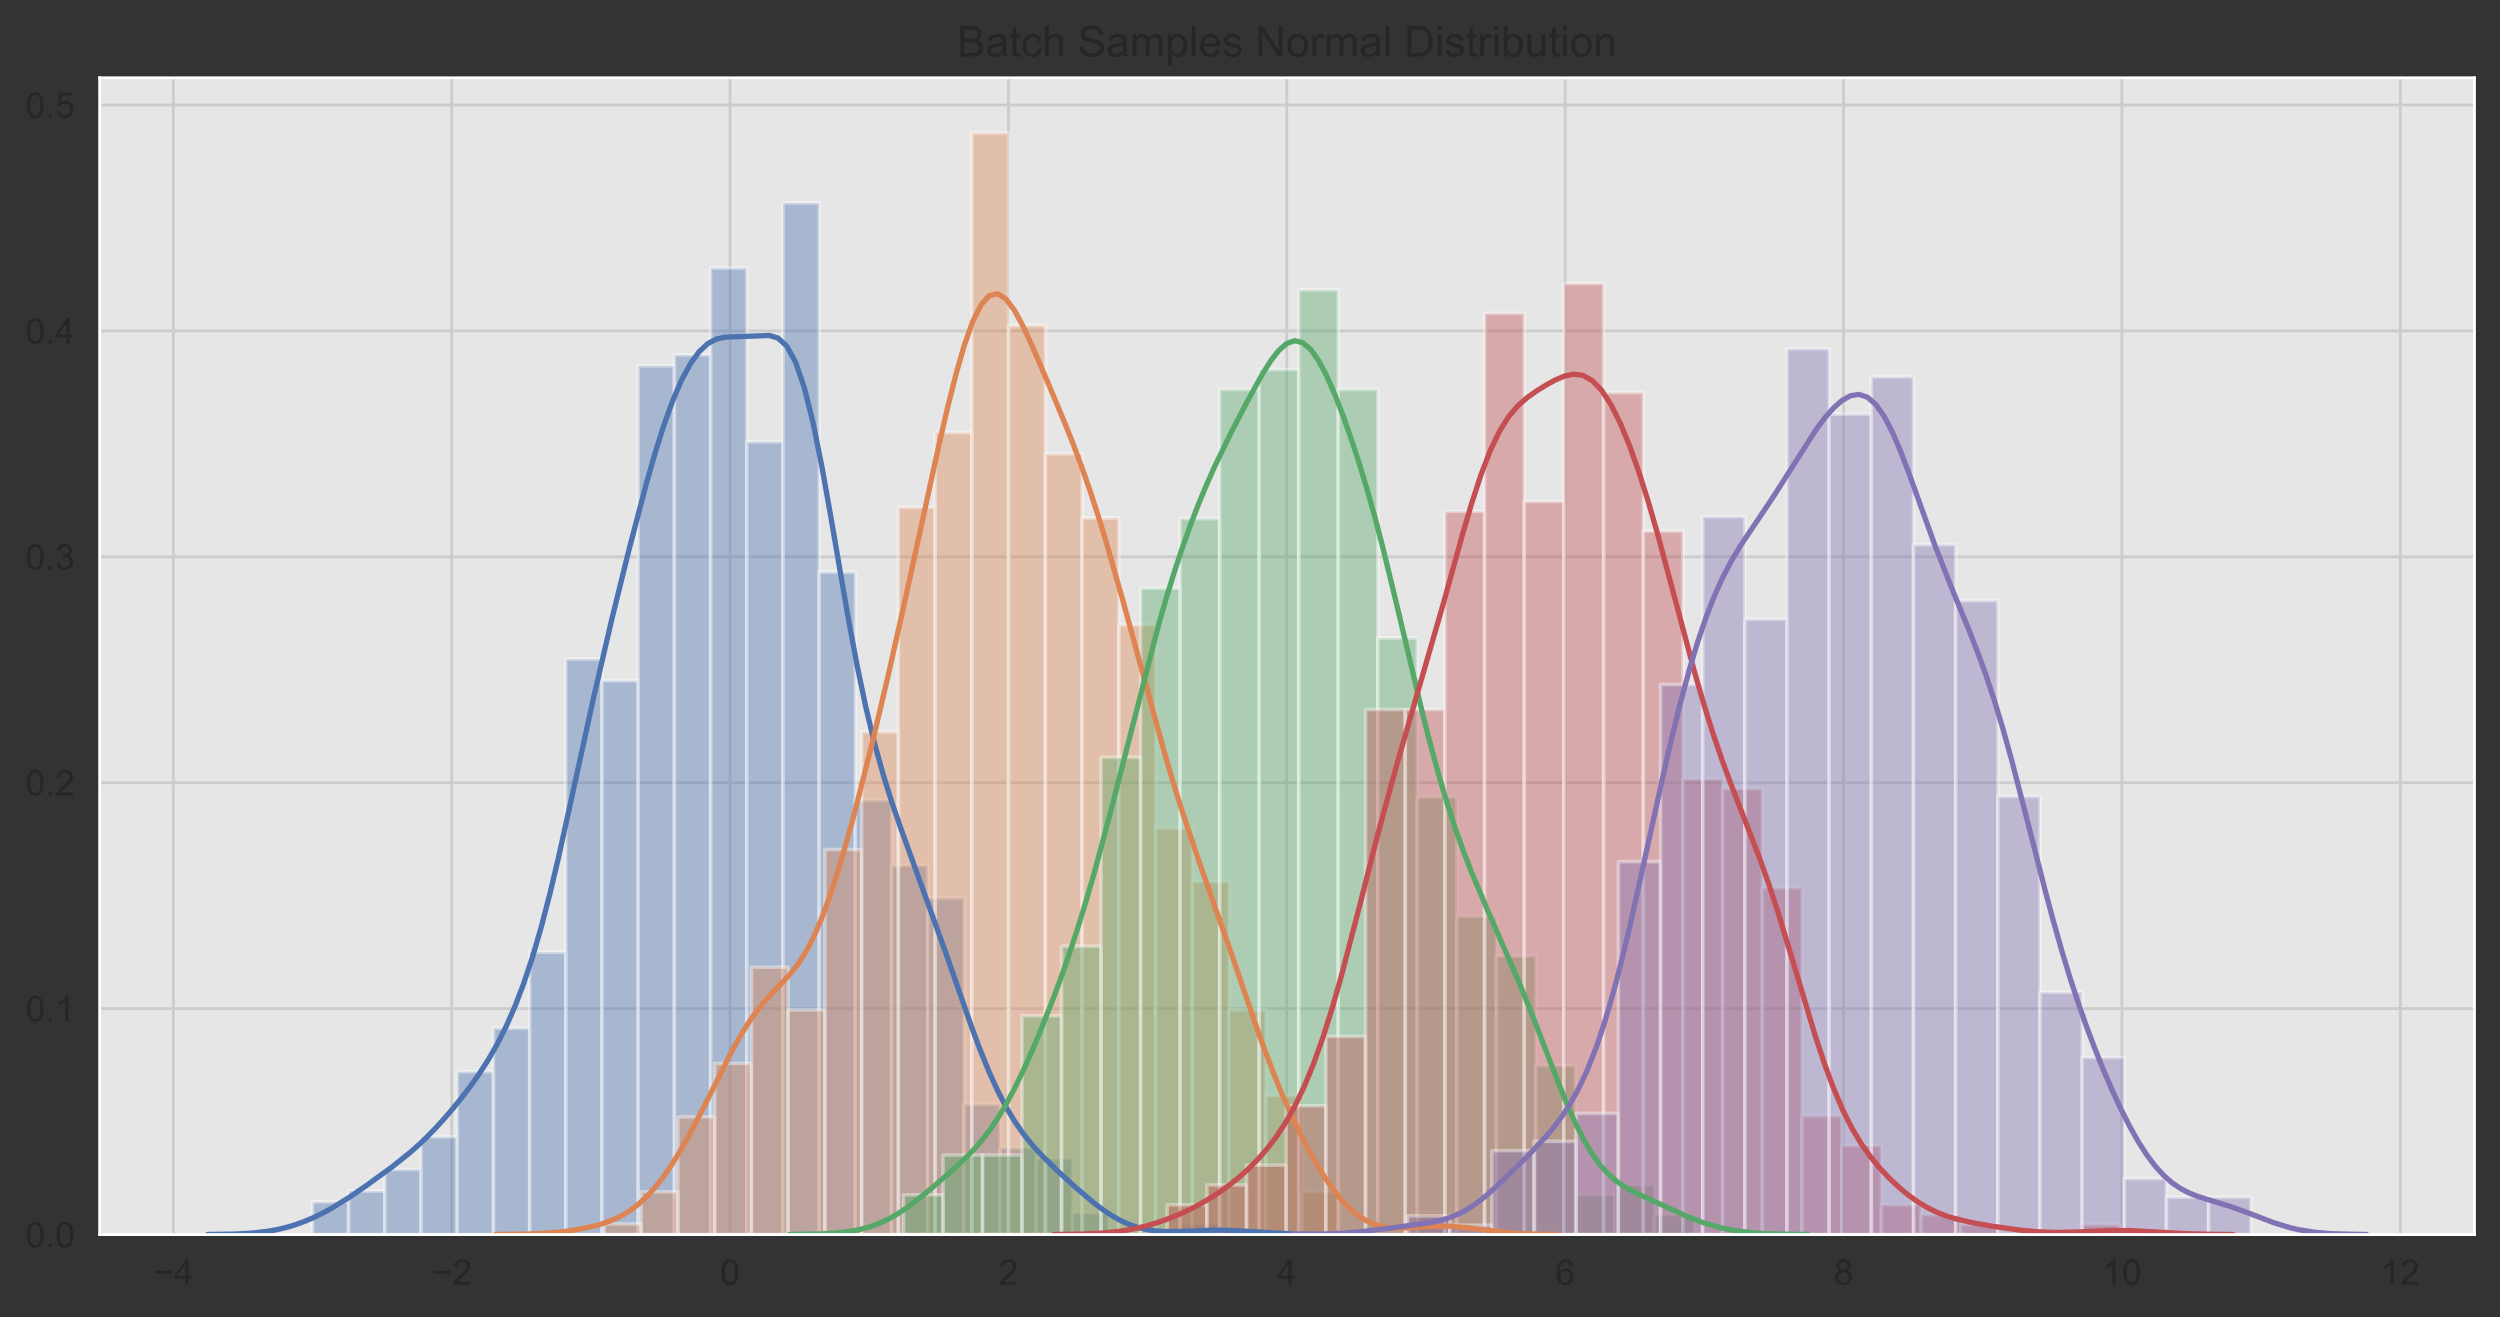 <?xml version="1.0" encoding="utf-8" standalone="no"?>
<!DOCTYPE svg PUBLIC "-//W3C//DTD SVG 1.1//EN"
  "http://www.w3.org/Graphics/SVG/1.1/DTD/svg11.dtd">
<!-- Created with matplotlib (https://matplotlib.org/) -->
<svg height="371.441pt" version="1.1" viewBox="0 0 704.9 371.441" width="704.9pt" xmlns="http://www.w3.org/2000/svg" xmlns:xlink="http://www.w3.org/1999/xlink">
 <rect x="0" y="0" width="704.9" height="371.441" fill="#333333" stroke="none"/>
 <defs>
  <style type="text/css">
*{stroke-linecap:butt;stroke-linejoin:round;}
  </style>
 </defs>
 <g id="figure_1">
  <g id="patch_1">
   <path d="M 0 371.441 
L 704.9 371.441 
L 704.9 0 
L 0 0 
z
" style="fill:none;"/>
  </g>
  <g id="axes_1">
   <g id="patch_2">
    <path d="M 28.1 348.096 
L 697.7 348.096 
L 697.7 21.936 
L 28.1 21.936 
z
" style="fill:#e6e6e6;"/>
   </g>
   <g id="matplotlib.axis_1">
    <g id="xtick_1">
     <g id="line2d_1">
      <path clip-path="url(#pc147c8123b)" d="M 48.875 348.096 
L 48.875 21.936 
" style="fill:none;stroke:#cccccc;stroke-linecap:round;stroke-width:0.8;"/>
     </g>
     <g id="text_1">
      <!-- −4 -->
      <defs>
       <path d="M 52.828 31.203 
L 5.562 31.203 
L 5.562 39.406 
L 52.828 39.406 
z
" id="ArialMT-8722"/>
       <path d="M 32.328 0 
L 32.328 17.141 
L 1.266 17.141 
L 1.266 25.203 
L 33.938 71.578 
L 41.109 71.578 
L 41.109 25.203 
L 50.781 25.203 
L 50.781 17.141 
L 41.109 17.141 
L 41.109 0 
z
M 32.328 25.203 
L 32.328 57.469 
L 9.906 25.203 
z
" id="ArialMT-52"/>
      </defs>
      <g style="fill:#262626;" transform="translate(43.174 362.253)scale(0.1 -0.1)">
       <use xlink:href="#ArialMT-8722"/>
       <use x="58.398" xlink:href="#ArialMT-52"/>
      </g>
     </g>
    </g>
    <g id="xtick_2">
     <g id="line2d_2">
      <path clip-path="url(#pc147c8123b)" d="M 127.363 348.096 
L 127.363 21.936 
" style="fill:none;stroke:#cccccc;stroke-linecap:round;stroke-width:0.8;"/>
     </g>
     <g id="text_2">
      <!-- −2 -->
      <defs>
       <path d="M 50.344 8.453 
L 50.344 0 
L 3.031 0 
Q 2.938 3.172 4.047 6.109 
Q 5.859 10.938 9.828 15.625 
Q 13.812 20.312 21.344 26.469 
Q 33.016 36.031 37.109 41.625 
Q 41.219 47.219 41.219 52.203 
Q 41.219 57.422 37.469 61 
Q 33.734 64.594 27.734 64.594 
Q 21.391 64.594 17.578 60.781 
Q 13.766 56.984 13.719 50.25 
L 4.688 51.172 
Q 5.609 61.281 11.656 66.578 
Q 17.719 71.875 27.938 71.875 
Q 38.234 71.875 44.234 66.156 
Q 50.25 60.453 50.25 52 
Q 50.25 47.703 48.484 43.547 
Q 46.734 39.406 42.656 34.812 
Q 38.578 30.219 29.109 22.219 
Q 21.188 15.578 18.938 13.203 
Q 16.703 10.844 15.234 8.453 
z
" id="ArialMT-50"/>
      </defs>
      <g style="fill:#262626;" transform="translate(121.662 362.253)scale(0.1 -0.1)">
       <use xlink:href="#ArialMT-8722"/>
       <use x="58.398" xlink:href="#ArialMT-50"/>
      </g>
     </g>
    </g>
    <g id="xtick_3">
     <g id="line2d_3">
      <path clip-path="url(#pc147c8123b)" d="M 205.851 348.096 
L 205.851 21.936 
" style="fill:none;stroke:#cccccc;stroke-linecap:round;stroke-width:0.8;"/>
     </g>
     <g id="text_3">
      <!-- 0 -->
      <defs>
       <path d="M 4.156 35.297 
Q 4.156 48 6.766 55.734 
Q 9.375 63.484 14.516 67.672 
Q 19.672 71.875 27.484 71.875 
Q 33.25 71.875 37.594 69.547 
Q 41.938 67.234 44.766 62.859 
Q 47.609 58.5 49.219 52.219 
Q 50.828 45.953 50.828 35.297 
Q 50.828 22.703 48.234 14.969 
Q 45.656 7.234 40.5 3 
Q 35.359 -1.219 27.484 -1.219 
Q 17.141 -1.219 11.234 6.203 
Q 4.156 15.141 4.156 35.297 
z
M 13.188 35.297 
Q 13.188 17.672 17.312 11.828 
Q 21.438 6 27.484 6 
Q 33.547 6 37.672 11.859 
Q 41.797 17.719 41.797 35.297 
Q 41.797 52.984 37.672 58.781 
Q 33.547 64.594 27.391 64.594 
Q 21.344 64.594 17.719 59.469 
Q 13.188 52.938 13.188 35.297 
z
" id="ArialMT-48"/>
      </defs>
      <g style="fill:#262626;" transform="translate(203.071 362.253)scale(0.1 -0.1)">
       <use xlink:href="#ArialMT-48"/>
      </g>
     </g>
    </g>
    <g id="xtick_4">
     <g id="line2d_4">
      <path clip-path="url(#pc147c8123b)" d="M 284.339 348.096 
L 284.339 21.936 
" style="fill:none;stroke:#cccccc;stroke-linecap:round;stroke-width:0.8;"/>
     </g>
     <g id="text_4">
      <!-- 2 -->
      <g style="fill:#262626;" transform="translate(281.559 362.253)scale(0.1 -0.1)">
       <use xlink:href="#ArialMT-50"/>
      </g>
     </g>
    </g>
    <g id="xtick_5">
     <g id="line2d_5">
      <path clip-path="url(#pc147c8123b)" d="M 362.827 348.096 
L 362.827 21.936 
" style="fill:none;stroke:#cccccc;stroke-linecap:round;stroke-width:0.8;"/>
     </g>
     <g id="text_5">
      <!-- 4 -->
      <g style="fill:#262626;" transform="translate(360.047 362.253)scale(0.1 -0.1)">
       <use xlink:href="#ArialMT-52"/>
      </g>
     </g>
    </g>
    <g id="xtick_6">
     <g id="line2d_6">
      <path clip-path="url(#pc147c8123b)" d="M 441.315 348.096 
L 441.315 21.936 
" style="fill:none;stroke:#cccccc;stroke-linecap:round;stroke-width:0.8;"/>
     </g>
     <g id="text_6">
      <!-- 6 -->
      <defs>
       <path d="M 49.75 54.047 
L 41.016 53.375 
Q 39.844 58.547 37.703 60.891 
Q 34.125 64.656 28.906 64.656 
Q 24.703 64.656 21.531 62.312 
Q 17.391 59.281 14.984 53.469 
Q 12.594 47.656 12.5 36.922 
Q 15.672 41.75 20.266 44.094 
Q 24.859 46.438 29.891 46.438 
Q 38.672 46.438 44.844 39.969 
Q 51.031 33.5 51.031 23.25 
Q 51.031 16.5 48.125 10.719 
Q 45.219 4.938 40.141 1.859 
Q 35.062 -1.219 28.609 -1.219 
Q 17.625 -1.219 10.688 6.859 
Q 3.766 14.938 3.766 33.5 
Q 3.766 54.25 11.422 63.672 
Q 18.109 71.875 29.438 71.875 
Q 37.891 71.875 43.281 67.141 
Q 48.688 62.406 49.75 54.047 
z
M 13.875 23.188 
Q 13.875 18.656 15.797 14.5 
Q 17.719 10.359 21.188 8.172 
Q 24.656 6 28.469 6 
Q 34.031 6 38.031 10.484 
Q 42.047 14.984 42.047 22.703 
Q 42.047 30.125 38.078 34.391 
Q 34.125 38.672 28.125 38.672 
Q 22.172 38.672 18.016 34.391 
Q 13.875 30.125 13.875 23.188 
z
" id="ArialMT-54"/>
      </defs>
      <g style="fill:#262626;" transform="translate(438.535 362.253)scale(0.1 -0.1)">
       <use xlink:href="#ArialMT-54"/>
      </g>
     </g>
    </g>
    <g id="xtick_7">
     <g id="line2d_7">
      <path clip-path="url(#pc147c8123b)" d="M 519.803 348.096 
L 519.803 21.936 
" style="fill:none;stroke:#cccccc;stroke-linecap:round;stroke-width:0.8;"/>
     </g>
     <g id="text_7">
      <!-- 8 -->
      <defs>
       <path d="M 17.672 38.812 
Q 12.203 40.828 9.562 44.531 
Q 6.938 48.25 6.938 53.422 
Q 6.938 61.234 12.547 66.547 
Q 18.172 71.875 27.484 71.875 
Q 36.859 71.875 42.578 66.422 
Q 48.297 60.984 48.297 53.172 
Q 48.297 48.188 45.672 44.5 
Q 43.062 40.828 37.75 38.812 
Q 44.344 36.672 47.781 31.875 
Q 51.219 27.094 51.219 20.453 
Q 51.219 11.281 44.719 5.031 
Q 38.234 -1.219 27.641 -1.219 
Q 17.047 -1.219 10.547 5.047 
Q 4.047 11.328 4.047 20.703 
Q 4.047 27.688 7.594 32.391 
Q 11.141 37.109 17.672 38.812 
z
M 15.922 53.719 
Q 15.922 48.641 19.188 45.406 
Q 22.469 42.188 27.688 42.188 
Q 32.766 42.188 36.016 45.375 
Q 39.266 48.578 39.266 53.219 
Q 39.266 58.062 35.906 61.359 
Q 32.562 64.656 27.594 64.656 
Q 22.562 64.656 19.234 61.422 
Q 15.922 58.203 15.922 53.719 
z
M 13.094 20.656 
Q 13.094 16.891 14.875 13.375 
Q 16.656 9.859 20.172 7.922 
Q 23.688 6 27.734 6 
Q 34.031 6 38.125 10.047 
Q 42.234 14.109 42.234 20.359 
Q 42.234 26.703 38.016 30.859 
Q 33.797 35.016 27.438 35.016 
Q 21.234 35.016 17.156 30.906 
Q 13.094 26.812 13.094 20.656 
z
" id="ArialMT-56"/>
      </defs>
      <g style="fill:#262626;" transform="translate(517.023 362.253)scale(0.1 -0.1)">
       <use xlink:href="#ArialMT-56"/>
      </g>
     </g>
    </g>
    <g id="xtick_8">
     <g id="line2d_8">
      <path clip-path="url(#pc147c8123b)" d="M 598.291 348.096 
L 598.291 21.936 
" style="fill:none;stroke:#cccccc;stroke-linecap:round;stroke-width:0.8;"/>
     </g>
     <g id="text_8">
      <!-- 10 -->
      <defs>
       <path d="M 37.25 0 
L 28.469 0 
L 28.469 56 
Q 25.297 52.984 20.141 49.953 
Q 14.984 46.922 10.891 45.406 
L 10.891 53.906 
Q 18.266 57.375 23.781 62.297 
Q 29.297 67.234 31.594 71.875 
L 37.25 71.875 
z
" id="ArialMT-49"/>
      </defs>
      <g style="fill:#262626;" transform="translate(592.73 362.253)scale(0.1 -0.1)">
       <use xlink:href="#ArialMT-49"/>
       <use x="55.615" xlink:href="#ArialMT-48"/>
      </g>
     </g>
    </g>
    <g id="xtick_9">
     <g id="line2d_9">
      <path clip-path="url(#pc147c8123b)" d="M 676.779 348.096 
L 676.779 21.936 
" style="fill:none;stroke:#cccccc;stroke-linecap:round;stroke-width:0.8;"/>
     </g>
     <g id="text_9">
      <!-- 12 -->
      <g style="fill:#262626;" transform="translate(671.218 362.253)scale(0.1 -0.1)">
       <use xlink:href="#ArialMT-49"/>
       <use x="55.615" xlink:href="#ArialMT-50"/>
      </g>
     </g>
    </g>
   </g>
   <g id="matplotlib.axis_2">
    <g id="ytick_1">
     <g id="line2d_10">
      <path clip-path="url(#pc147c8123b)" d="M 28.1 348.096 
L 697.7 348.096 
" style="fill:none;stroke:#cccccc;stroke-linecap:round;stroke-width:0.8;"/>
     </g>
     <g id="text_10">
      <!-- 0.0 -->
      <defs>
       <path d="M 9.078 0 
L 9.078 10.016 
L 19.094 10.016 
L 19.094 0 
z
" id="ArialMT-46"/>
      </defs>
      <g style="fill:#262626;" transform="translate(7.2 351.675)scale(0.1 -0.1)">
       <use xlink:href="#ArialMT-48"/>
       <use x="55.615" xlink:href="#ArialMT-46"/>
       <use x="83.398" xlink:href="#ArialMT-48"/>
      </g>
     </g>
    </g>
    <g id="ytick_2">
     <g id="line2d_11">
      <path clip-path="url(#pc147c8123b)" d="M 28.1 284.397 
L 697.7 284.397 
" style="fill:none;stroke:#cccccc;stroke-linecap:round;stroke-width:0.8;"/>
     </g>
     <g id="text_11">
      <!-- 0.1 -->
      <g style="fill:#262626;" transform="translate(7.2 287.976)scale(0.1 -0.1)">
       <use xlink:href="#ArialMT-48"/>
       <use x="55.615" xlink:href="#ArialMT-46"/>
       <use x="83.398" xlink:href="#ArialMT-49"/>
      </g>
     </g>
    </g>
    <g id="ytick_3">
     <g id="line2d_12">
      <path clip-path="url(#pc147c8123b)" d="M 28.1 220.699 
L 697.7 220.699 
" style="fill:none;stroke:#cccccc;stroke-linecap:round;stroke-width:0.8;"/>
     </g>
     <g id="text_12">
      <!-- 0.2 -->
      <g style="fill:#262626;" transform="translate(7.2 224.278)scale(0.1 -0.1)">
       <use xlink:href="#ArialMT-48"/>
       <use x="55.615" xlink:href="#ArialMT-46"/>
       <use x="83.398" xlink:href="#ArialMT-50"/>
      </g>
     </g>
    </g>
    <g id="ytick_4">
     <g id="line2d_13">
      <path clip-path="url(#pc147c8123b)" d="M 28.1 157 
L 697.7 157 
" style="fill:none;stroke:#cccccc;stroke-linecap:round;stroke-width:0.8;"/>
     </g>
     <g id="text_13">
      <!-- 0.3 -->
      <defs>
       <path d="M 4.203 18.891 
L 12.984 20.062 
Q 14.5 12.594 18.141 9.297 
Q 21.781 6 27 6 
Q 33.203 6 37.469 10.297 
Q 41.75 14.594 41.75 20.953 
Q 41.75 27 37.797 30.922 
Q 33.844 34.859 27.734 34.859 
Q 25.25 34.859 21.531 33.891 
L 22.516 41.609 
Q 23.391 41.5 23.922 41.5 
Q 29.547 41.5 34.031 44.422 
Q 38.531 47.359 38.531 53.469 
Q 38.531 58.297 35.25 61.469 
Q 31.984 64.656 26.812 64.656 
Q 21.688 64.656 18.266 61.422 
Q 14.844 58.203 13.875 51.766 
L 5.078 53.328 
Q 6.688 62.156 12.391 67.016 
Q 18.109 71.875 26.609 71.875 
Q 32.469 71.875 37.391 69.359 
Q 42.328 66.844 44.938 62.5 
Q 47.562 58.156 47.562 53.266 
Q 47.562 48.641 45.062 44.828 
Q 42.578 41.016 37.703 38.766 
Q 44.047 37.312 47.562 32.688 
Q 51.078 28.078 51.078 21.141 
Q 51.078 11.766 44.234 5.25 
Q 37.406 -1.266 26.953 -1.266 
Q 17.531 -1.266 11.297 4.344 
Q 5.078 9.969 4.203 18.891 
z
" id="ArialMT-51"/>
      </defs>
      <g style="fill:#262626;" transform="translate(7.2 160.579)scale(0.1 -0.1)">
       <use xlink:href="#ArialMT-48"/>
       <use x="55.615" xlink:href="#ArialMT-46"/>
       <use x="83.398" xlink:href="#ArialMT-51"/>
      </g>
     </g>
    </g>
    <g id="ytick_5">
     <g id="line2d_14">
      <path clip-path="url(#pc147c8123b)" d="M 28.1 93.302 
L 697.7 93.302 
" style="fill:none;stroke:#cccccc;stroke-linecap:round;stroke-width:0.8;"/>
     </g>
     <g id="text_14">
      <!-- 0.4 -->
      <g style="fill:#262626;" transform="translate(7.2 96.881)scale(0.1 -0.1)">
       <use xlink:href="#ArialMT-48"/>
       <use x="55.615" xlink:href="#ArialMT-46"/>
       <use x="83.398" xlink:href="#ArialMT-52"/>
      </g>
     </g>
    </g>
    <g id="ytick_6">
     <g id="line2d_15">
      <path clip-path="url(#pc147c8123b)" d="M 28.1 29.604 
L 697.7 29.604 
" style="fill:none;stroke:#cccccc;stroke-linecap:round;stroke-width:0.8;"/>
     </g>
     <g id="text_15">
      <!-- 0.5 -->
      <defs>
       <path d="M 4.156 18.75 
L 13.375 19.531 
Q 14.406 12.797 18.141 9.391 
Q 21.875 6 27.156 6 
Q 33.5 6 37.891 10.781 
Q 42.281 15.578 42.281 23.484 
Q 42.281 31 38.062 35.344 
Q 33.844 39.703 27 39.703 
Q 22.75 39.703 19.328 37.766 
Q 15.922 35.844 13.969 32.766 
L 5.719 33.844 
L 12.641 70.609 
L 48.25 70.609 
L 48.25 62.203 
L 19.672 62.203 
L 15.828 42.969 
Q 22.266 47.469 29.344 47.469 
Q 38.719 47.469 45.156 40.969 
Q 51.609 34.469 51.609 24.266 
Q 51.609 14.547 45.953 7.469 
Q 39.062 -1.219 27.156 -1.219 
Q 17.391 -1.219 11.203 4.25 
Q 5.031 9.719 4.156 18.75 
z
" id="ArialMT-53"/>
      </defs>
      <g style="fill:#262626;" transform="translate(7.2 33.183)scale(0.1 -0.1)">
       <use xlink:href="#ArialMT-48"/>
       <use x="55.615" xlink:href="#ArialMT-46"/>
       <use x="83.398" xlink:href="#ArialMT-53"/>
      </g>
     </g>
    </g>
   </g>
   <g id="patch_3">
    <path clip-path="url(#pc147c8123b)" d="M 88.109 348.096 
L 98.314 348.096 
L 98.314 338.91 
L 88.109 338.91 
z
" style="fill:#4c72b0;opacity:0.4;stroke:#ffffff;stroke-linejoin:miter;"/>
   </g>
   <g id="patch_4">
    <path clip-path="url(#pc147c8123b)" d="M 98.314 348.096 
L 108.519 348.096 
L 108.519 335.848 
L 98.314 335.848 
z
" style="fill:#4c72b0;opacity:0.4;stroke:#ffffff;stroke-linejoin:miter;"/>
   </g>
   <g id="patch_5">
    <path clip-path="url(#pc147c8123b)" d="M 108.519 348.096 
L 118.725 348.096 
L 118.725 329.724 
L 108.519 329.724 
z
" style="fill:#4c72b0;opacity:0.4;stroke:#ffffff;stroke-linejoin:miter;"/>
   </g>
   <g id="patch_6">
    <path clip-path="url(#pc147c8123b)" d="M 118.725 348.096 
L 128.93 348.096 
L 128.93 320.539 
L 118.725 320.539 
z
" style="fill:#4c72b0;opacity:0.4;stroke:#ffffff;stroke-linejoin:miter;"/>
   </g>
   <g id="patch_7">
    <path clip-path="url(#pc147c8123b)" d="M 128.93 348.096 
L 139.135 348.096 
L 139.135 302.167 
L 128.93 302.167 
z
" style="fill:#4c72b0;opacity:0.4;stroke:#ffffff;stroke-linejoin:miter;"/>
   </g>
   <g id="patch_8">
    <path clip-path="url(#pc147c8123b)" d="M 139.135 348.096 
L 149.34 348.096 
L 149.34 289.92 
L 139.135 289.92 
z
" style="fill:#4c72b0;opacity:0.4;stroke:#ffffff;stroke-linejoin:miter;"/>
   </g>
   <g id="patch_9">
    <path clip-path="url(#pc147c8123b)" d="M 149.34 348.096 
L 159.546 348.096 
L 159.546 268.487 
L 149.34 268.487 
z
" style="fill:#4c72b0;opacity:0.4;stroke:#ffffff;stroke-linejoin:miter;"/>
   </g>
   <g id="patch_10">
    <path clip-path="url(#pc147c8123b)" d="M 159.546 348.096 
L 169.751 348.096 
L 169.751 185.816 
L 159.546 185.816 
z
" style="fill:#4c72b0;opacity:0.4;stroke:#ffffff;stroke-linejoin:miter;"/>
   </g>
   <g id="patch_11">
    <path clip-path="url(#pc147c8123b)" d="M 169.751 348.096 
L 179.956 348.096 
L 179.956 191.939 
L 169.751 191.939 
z
" style="fill:#4c72b0;opacity:0.4;stroke:#ffffff;stroke-linejoin:miter;"/>
   </g>
   <g id="patch_12">
    <path clip-path="url(#pc147c8123b)" d="M 179.956 348.096 
L 190.161 348.096 
L 190.161 103.145 
L 179.956 103.145 
z
" style="fill:#4c72b0;opacity:0.4;stroke:#ffffff;stroke-linejoin:miter;"/>
   </g>
   <g id="patch_13">
    <path clip-path="url(#pc147c8123b)" d="M 190.161 348.096 
L 200.366 348.096 
L 200.366 100.083 
L 190.161 100.083 
z
" style="fill:#4c72b0;opacity:0.4;stroke:#ffffff;stroke-linejoin:miter;"/>
   </g>
   <g id="patch_14">
    <path clip-path="url(#pc147c8123b)" d="M 200.366 348.096 
L 210.572 348.096 
L 210.572 75.588 
L 200.366 75.588 
z
" style="fill:#4c72b0;opacity:0.4;stroke:#ffffff;stroke-linejoin:miter;"/>
   </g>
   <g id="patch_15">
    <path clip-path="url(#pc147c8123b)" d="M 210.572 348.096 
L 220.777 348.096 
L 220.777 124.578 
L 210.572 124.578 
z
" style="fill:#4c72b0;opacity:0.4;stroke:#ffffff;stroke-linejoin:miter;"/>
   </g>
   <g id="patch_16">
    <path clip-path="url(#pc147c8123b)" d="M 220.777 348.096 
L 230.982 348.096 
L 230.982 57.216 
L 220.777 57.216 
z
" style="fill:#4c72b0;opacity:0.4;stroke:#ffffff;stroke-linejoin:miter;"/>
   </g>
   <g id="patch_17">
    <path clip-path="url(#pc147c8123b)" d="M 230.982 348.096 
L 241.187 348.096 
L 241.187 161.32 
L 230.982 161.32 
z
" style="fill:#4c72b0;opacity:0.4;stroke:#ffffff;stroke-linejoin:miter;"/>
   </g>
   <g id="patch_18">
    <path clip-path="url(#pc147c8123b)" d="M 241.187 348.096 
L 251.393 348.096 
L 251.393 225.62 
L 241.187 225.62 
z
" style="fill:#4c72b0;opacity:0.4;stroke:#ffffff;stroke-linejoin:miter;"/>
   </g>
   <g id="patch_19">
    <path clip-path="url(#pc147c8123b)" d="M 251.393 348.096 
L 261.598 348.096 
L 261.598 243.991 
L 251.393 243.991 
z
" style="fill:#4c72b0;opacity:0.4;stroke:#ffffff;stroke-linejoin:miter;"/>
   </g>
   <g id="patch_20">
    <path clip-path="url(#pc147c8123b)" d="M 261.598 348.096 
L 271.803 348.096 
L 271.803 253.177 
L 261.598 253.177 
z
" style="fill:#4c72b0;opacity:0.4;stroke:#ffffff;stroke-linejoin:miter;"/>
   </g>
   <g id="patch_21">
    <path clip-path="url(#pc147c8123b)" d="M 271.803 348.096 
L 282.008 348.096 
L 282.008 311.353 
L 271.803 311.353 
z
" style="fill:#4c72b0;opacity:0.4;stroke:#ffffff;stroke-linejoin:miter;"/>
   </g>
   <g id="patch_22">
    <path clip-path="url(#pc147c8123b)" d="M 282.008 348.096 
L 292.214 348.096 
L 292.214 323.601 
L 282.008 323.601 
z
" style="fill:#4c72b0;opacity:0.4;stroke:#ffffff;stroke-linejoin:miter;"/>
   </g>
   <g id="patch_23">
    <path clip-path="url(#pc147c8123b)" d="M 292.214 348.096 
L 302.419 348.096 
L 302.419 326.662 
L 292.214 326.662 
z
" style="fill:#4c72b0;opacity:0.4;stroke:#ffffff;stroke-linejoin:miter;"/>
   </g>
   <g id="patch_24">
    <path clip-path="url(#pc147c8123b)" d="M 302.419 348.096 
L 312.624 348.096 
L 312.624 341.972 
L 302.419 341.972 
z
" style="fill:#4c72b0;opacity:0.4;stroke:#ffffff;stroke-linejoin:miter;"/>
   </g>
   <g id="patch_25">
    <path clip-path="url(#pc147c8123b)" d="M 312.624 348.096 
L 322.829 348.096 
L 322.829 348.096 
L 312.624 348.096 
z
" style="fill:#4c72b0;opacity:0.4;stroke:#ffffff;stroke-linejoin:miter;"/>
   </g>
   <g id="patch_26">
    <path clip-path="url(#pc147c8123b)" d="M 322.829 348.096 
L 333.034 348.096 
L 333.034 348.096 
L 322.829 348.096 
z
" style="fill:#4c72b0;opacity:0.4;stroke:#ffffff;stroke-linejoin:miter;"/>
   </g>
   <g id="patch_27">
    <path clip-path="url(#pc147c8123b)" d="M 333.034 348.096 
L 343.24 348.096 
L 343.24 345.034 
L 333.034 345.034 
z
" style="fill:#4c72b0;opacity:0.4;stroke:#ffffff;stroke-linejoin:miter;"/>
   </g>
   <g id="patch_28">
    <path clip-path="url(#pc147c8123b)" d="M 170.422 348.096 
L 180.784 348.096 
L 180.784 345.08 
L 170.422 345.08 
z
" style="fill:#dd8452;opacity:0.4;stroke:#ffffff;stroke-linejoin:miter;"/>
   </g>
   <g id="patch_29">
    <path clip-path="url(#pc147c8123b)" d="M 180.784 348.096 
L 191.145 348.096 
L 191.145 336.032 
L 180.784 336.032 
z
" style="fill:#dd8452;opacity:0.4;stroke:#ffffff;stroke-linejoin:miter;"/>
   </g>
   <g id="patch_30">
    <path clip-path="url(#pc147c8123b)" d="M 191.145 348.096 
L 201.506 348.096 
L 201.506 314.922 
L 191.145 314.922 
z
" style="fill:#dd8452;opacity:0.4;stroke:#ffffff;stroke-linejoin:miter;"/>
   </g>
   <g id="patch_31">
    <path clip-path="url(#pc147c8123b)" d="M 201.506 348.096 
L 211.867 348.096 
L 211.867 299.843 
L 201.506 299.843 
z
" style="fill:#dd8452;opacity:0.4;stroke:#ffffff;stroke-linejoin:miter;"/>
   </g>
   <g id="patch_32">
    <path clip-path="url(#pc147c8123b)" d="M 211.867 348.096 
L 222.228 348.096 
L 222.228 272.7 
L 211.867 272.7 
z
" style="fill:#dd8452;opacity:0.4;stroke:#ffffff;stroke-linejoin:miter;"/>
   </g>
   <g id="patch_33">
    <path clip-path="url(#pc147c8123b)" d="M 222.228 348.096 
L 232.589 348.096 
L 232.589 284.764 
L 222.228 284.764 
z
" style="fill:#dd8452;opacity:0.4;stroke:#ffffff;stroke-linejoin:miter;"/>
   </g>
   <g id="patch_34">
    <path clip-path="url(#pc147c8123b)" d="M 232.589 348.096 
L 242.95 348.096 
L 242.95 239.526 
L 232.589 239.526 
z
" style="fill:#dd8452;opacity:0.4;stroke:#ffffff;stroke-linejoin:miter;"/>
   </g>
   <g id="patch_35">
    <path clip-path="url(#pc147c8123b)" d="M 242.95 348.096 
L 253.312 348.096 
L 253.312 206.352 
L 242.95 206.352 
z
" style="fill:#dd8452;opacity:0.4;stroke:#ffffff;stroke-linejoin:miter;"/>
   </g>
   <g id="patch_36">
    <path clip-path="url(#pc147c8123b)" d="M 253.312 348.096 
L 263.673 348.096 
L 263.673 143.02 
L 253.312 143.02 
z
" style="fill:#dd8452;opacity:0.4;stroke:#ffffff;stroke-linejoin:miter;"/>
   </g>
   <g id="patch_37">
    <path clip-path="url(#pc147c8123b)" d="M 263.673 348.096 
L 274.034 348.096 
L 274.034 121.91 
L 263.673 121.91 
z
" style="fill:#dd8452;opacity:0.4;stroke:#ffffff;stroke-linejoin:miter;"/>
   </g>
   <g id="patch_38">
    <path clip-path="url(#pc147c8123b)" d="M 274.034 348.096 
L 284.395 348.096 
L 284.395 37.467 
L 274.034 37.467 
z
" style="fill:#dd8452;opacity:0.4;stroke:#ffffff;stroke-linejoin:miter;"/>
   </g>
   <g id="patch_39">
    <path clip-path="url(#pc147c8123b)" d="M 284.395 348.096 
L 294.756 348.096 
L 294.756 91.752 
L 284.395 91.752 
z
" style="fill:#dd8452;opacity:0.4;stroke:#ffffff;stroke-linejoin:miter;"/>
   </g>
   <g id="patch_40">
    <path clip-path="url(#pc147c8123b)" d="M 294.756 348.096 
L 305.117 348.096 
L 305.117 127.941 
L 294.756 127.941 
z
" style="fill:#dd8452;opacity:0.4;stroke:#ffffff;stroke-linejoin:miter;"/>
   </g>
   <g id="patch_41">
    <path clip-path="url(#pc147c8123b)" d="M 305.117 348.096 
L 315.478 348.096 
L 315.478 146.036 
L 305.117 146.036 
z
" style="fill:#dd8452;opacity:0.4;stroke:#ffffff;stroke-linejoin:miter;"/>
   </g>
   <g id="patch_42">
    <path clip-path="url(#pc147c8123b)" d="M 315.478 348.096 
L 325.84 348.096 
L 325.84 176.194 
L 315.478 176.194 
z
" style="fill:#dd8452;opacity:0.4;stroke:#ffffff;stroke-linejoin:miter;"/>
   </g>
   <g id="patch_43">
    <path clip-path="url(#pc147c8123b)" d="M 325.84 348.096 
L 336.201 348.096 
L 336.201 233.495 
L 325.84 233.495 
z
" style="fill:#dd8452;opacity:0.4;stroke:#ffffff;stroke-linejoin:miter;"/>
   </g>
   <g id="patch_44">
    <path clip-path="url(#pc147c8123b)" d="M 336.201 348.096 
L 346.562 348.096 
L 346.562 248.574 
L 336.201 248.574 
z
" style="fill:#dd8452;opacity:0.4;stroke:#ffffff;stroke-linejoin:miter;"/>
   </g>
   <g id="patch_45">
    <path clip-path="url(#pc147c8123b)" d="M 346.562 348.096 
L 356.923 348.096 
L 356.923 284.764 
L 346.562 284.764 
z
" style="fill:#dd8452;opacity:0.4;stroke:#ffffff;stroke-linejoin:miter;"/>
   </g>
   <g id="patch_46">
    <path clip-path="url(#pc147c8123b)" d="M 356.923 348.096 
L 367.284 348.096 
L 367.284 308.89 
L 356.923 308.89 
z
" style="fill:#dd8452;opacity:0.4;stroke:#ffffff;stroke-linejoin:miter;"/>
   </g>
   <g id="patch_47">
    <path clip-path="url(#pc147c8123b)" d="M 367.284 348.096 
L 377.645 348.096 
L 377.645 336.032 
L 367.284 336.032 
z
" style="fill:#dd8452;opacity:0.4;stroke:#ffffff;stroke-linejoin:miter;"/>
   </g>
   <g id="patch_48">
    <path clip-path="url(#pc147c8123b)" d="M 377.645 348.096 
L 388.006 348.096 
L 388.006 348.096 
L 377.645 348.096 
z
" style="fill:#dd8452;opacity:0.4;stroke:#ffffff;stroke-linejoin:miter;"/>
   </g>
   <g id="patch_49">
    <path clip-path="url(#pc147c8123b)" d="M 388.006 348.096 
L 398.368 348.096 
L 398.368 348.096 
L 388.006 348.096 
z
" style="fill:#dd8452;opacity:0.4;stroke:#ffffff;stroke-linejoin:miter;"/>
   </g>
   <g id="patch_50">
    <path clip-path="url(#pc147c8123b)" d="M 398.368 348.096 
L 408.729 348.096 
L 408.729 342.064 
L 398.368 342.064 
z
" style="fill:#dd8452;opacity:0.4;stroke:#ffffff;stroke-linejoin:miter;"/>
   </g>
   <g id="patch_51">
    <path clip-path="url(#pc147c8123b)" d="M 254.74 348.096 
L 265.886 348.096 
L 265.886 336.881 
L 254.74 336.881 
z
" style="fill:#55a868;opacity:0.4;stroke:#ffffff;stroke-linejoin:miter;"/>
   </g>
   <g id="patch_52">
    <path clip-path="url(#pc147c8123b)" d="M 265.886 348.096 
L 277.031 348.096 
L 277.031 325.666 
L 265.886 325.666 
z
" style="fill:#55a868;opacity:0.4;stroke:#ffffff;stroke-linejoin:miter;"/>
   </g>
   <g id="patch_53">
    <path clip-path="url(#pc147c8123b)" d="M 277.031 348.096 
L 288.176 348.096 
L 288.176 325.666 
L 277.031 325.666 
z
" style="fill:#55a868;opacity:0.4;stroke:#ffffff;stroke-linejoin:miter;"/>
   </g>
   <g id="patch_54">
    <path clip-path="url(#pc147c8123b)" d="M 288.176 348.096 
L 299.321 348.096 
L 299.321 286.415 
L 288.176 286.415 
z
" style="fill:#55a868;opacity:0.4;stroke:#ffffff;stroke-linejoin:miter;"/>
   </g>
   <g id="patch_55">
    <path clip-path="url(#pc147c8123b)" d="M 299.321 348.096 
L 310.466 348.096 
L 310.466 266.789 
L 299.321 266.789 
z
" style="fill:#55a868;opacity:0.4;stroke:#ffffff;stroke-linejoin:miter;"/>
   </g>
   <g id="patch_56">
    <path clip-path="url(#pc147c8123b)" d="M 310.466 348.096 
L 321.611 348.096 
L 321.611 213.519 
L 310.466 213.519 
z
" style="fill:#55a868;opacity:0.4;stroke:#ffffff;stroke-linejoin:miter;"/>
   </g>
   <g id="patch_57">
    <path clip-path="url(#pc147c8123b)" d="M 321.611 348.096 
L 332.756 348.096 
L 332.756 165.857 
L 321.611 165.857 
z
" style="fill:#55a868;opacity:0.4;stroke:#ffffff;stroke-linejoin:miter;"/>
   </g>
   <g id="patch_58">
    <path clip-path="url(#pc147c8123b)" d="M 332.756 348.096 
L 343.901 348.096 
L 343.901 146.231 
L 332.756 146.231 
z
" style="fill:#55a868;opacity:0.4;stroke:#ffffff;stroke-linejoin:miter;"/>
   </g>
   <g id="patch_59">
    <path clip-path="url(#pc147c8123b)" d="M 343.901 348.096 
L 355.046 348.096 
L 355.046 109.783 
L 343.901 109.783 
z
" style="fill:#55a868;opacity:0.4;stroke:#ffffff;stroke-linejoin:miter;"/>
   </g>
   <g id="patch_60">
    <path clip-path="url(#pc147c8123b)" d="M 355.046 348.096 
L 366.191 348.096 
L 366.191 104.176 
L 355.046 104.176 
z
" style="fill:#55a868;opacity:0.4;stroke:#ffffff;stroke-linejoin:miter;"/>
   </g>
   <g id="patch_61">
    <path clip-path="url(#pc147c8123b)" d="M 366.191 348.096 
L 377.337 348.096 
L 377.337 81.746 
L 366.191 81.746 
z
" style="fill:#55a868;opacity:0.4;stroke:#ffffff;stroke-linejoin:miter;"/>
   </g>
   <g id="patch_62">
    <path clip-path="url(#pc147c8123b)" d="M 377.337 348.096 
L 388.482 348.096 
L 388.482 109.783 
L 377.337 109.783 
z
" style="fill:#55a868;opacity:0.4;stroke:#ffffff;stroke-linejoin:miter;"/>
   </g>
   <g id="patch_63">
    <path clip-path="url(#pc147c8123b)" d="M 388.482 348.096 
L 399.627 348.096 
L 399.627 179.875 
L 388.482 179.875 
z
" style="fill:#55a868;opacity:0.4;stroke:#ffffff;stroke-linejoin:miter;"/>
   </g>
   <g id="patch_64">
    <path clip-path="url(#pc147c8123b)" d="M 399.627 348.096 
L 410.772 348.096 
L 410.772 224.734 
L 399.627 224.734 
z
" style="fill:#55a868;opacity:0.4;stroke:#ffffff;stroke-linejoin:miter;"/>
   </g>
   <g id="patch_65">
    <path clip-path="url(#pc147c8123b)" d="M 410.772 348.096 
L 421.917 348.096 
L 421.917 258.378 
L 410.772 258.378 
z
" style="fill:#55a868;opacity:0.4;stroke:#ffffff;stroke-linejoin:miter;"/>
   </g>
   <g id="patch_66">
    <path clip-path="url(#pc147c8123b)" d="M 421.917 348.096 
L 433.062 348.096 
L 433.062 269.593 
L 421.917 269.593 
z
" style="fill:#55a868;opacity:0.4;stroke:#ffffff;stroke-linejoin:miter;"/>
   </g>
   <g id="patch_67">
    <path clip-path="url(#pc147c8123b)" d="M 433.062 348.096 
L 444.207 348.096 
L 444.207 300.433 
L 433.062 300.433 
z
" style="fill:#55a868;opacity:0.4;stroke:#ffffff;stroke-linejoin:miter;"/>
   </g>
   <g id="patch_68">
    <path clip-path="url(#pc147c8123b)" d="M 444.207 348.096 
L 455.352 348.096 
L 455.352 336.881 
L 444.207 336.881 
z
" style="fill:#55a868;opacity:0.4;stroke:#ffffff;stroke-linejoin:miter;"/>
   </g>
   <g id="patch_69">
    <path clip-path="url(#pc147c8123b)" d="M 455.352 348.096 
L 466.497 348.096 
L 466.497 334.077 
L 455.352 334.077 
z
" style="fill:#55a868;opacity:0.4;stroke:#ffffff;stroke-linejoin:miter;"/>
   </g>
   <g id="patch_70">
    <path clip-path="url(#pc147c8123b)" d="M 466.497 348.096 
L 477.642 348.096 
L 477.642 342.488 
L 466.497 342.488 
z
" style="fill:#55a868;opacity:0.4;stroke:#ffffff;stroke-linejoin:miter;"/>
   </g>
   <g id="patch_71">
    <path clip-path="url(#pc147c8123b)" d="M 329.11 348.096 
L 340.297 348.096 
L 340.297 339.716 
L 329.11 339.716 
z
" style="fill:#c44e52;opacity:0.4;stroke:#ffffff;stroke-linejoin:miter;"/>
   </g>
   <g id="patch_72">
    <path clip-path="url(#pc147c8123b)" d="M 340.297 348.096 
L 351.483 348.096 
L 351.483 334.129 
L 340.297 334.129 
z
" style="fill:#c44e52;opacity:0.4;stroke:#ffffff;stroke-linejoin:miter;"/>
   </g>
   <g id="patch_73">
    <path clip-path="url(#pc147c8123b)" d="M 351.483 348.096 
L 362.67 348.096 
L 362.67 328.543 
L 351.483 328.543 
z
" style="fill:#c44e52;opacity:0.4;stroke:#ffffff;stroke-linejoin:miter;"/>
   </g>
   <g id="patch_74">
    <path clip-path="url(#pc147c8123b)" d="M 362.67 348.096 
L 373.857 348.096 
L 373.857 311.783 
L 362.67 311.783 
z
" style="fill:#c44e52;opacity:0.4;stroke:#ffffff;stroke-linejoin:miter;"/>
   </g>
   <g id="patch_75">
    <path clip-path="url(#pc147c8123b)" d="M 373.857 348.096 
L 385.043 348.096 
L 385.043 292.23 
L 373.857 292.23 
z
" style="fill:#c44e52;opacity:0.4;stroke:#ffffff;stroke-linejoin:miter;"/>
   </g>
   <g id="patch_76">
    <path clip-path="url(#pc147c8123b)" d="M 385.043 348.096 
L 396.23 348.096 
L 396.23 200.051 
L 385.043 200.051 
z
" style="fill:#c44e52;opacity:0.4;stroke:#ffffff;stroke-linejoin:miter;"/>
   </g>
   <g id="patch_77">
    <path clip-path="url(#pc147c8123b)" d="M 396.23 348.096 
L 407.416 348.096 
L 407.416 200.051 
L 396.23 200.051 
z
" style="fill:#c44e52;opacity:0.4;stroke:#ffffff;stroke-linejoin:miter;"/>
   </g>
   <g id="patch_78">
    <path clip-path="url(#pc147c8123b)" d="M 407.416 348.096 
L 418.603 348.096 
L 418.603 144.186 
L 407.416 144.186 
z
" style="fill:#c44e52;opacity:0.4;stroke:#ffffff;stroke-linejoin:miter;"/>
   </g>
   <g id="patch_79">
    <path clip-path="url(#pc147c8123b)" d="M 418.603 348.096 
L 429.789 348.096 
L 429.789 88.32 
L 418.603 88.32 
z
" style="fill:#c44e52;opacity:0.4;stroke:#ffffff;stroke-linejoin:miter;"/>
   </g>
   <g id="patch_80">
    <path clip-path="url(#pc147c8123b)" d="M 429.789 348.096 
L 440.976 348.096 
L 440.976 141.392 
L 429.789 141.392 
z
" style="fill:#c44e52;opacity:0.4;stroke:#ffffff;stroke-linejoin:miter;"/>
   </g>
   <g id="patch_81">
    <path clip-path="url(#pc147c8123b)" d="M 440.976 348.096 
L 452.163 348.096 
L 452.163 79.94 
L 440.976 79.94 
z
" style="fill:#c44e52;opacity:0.4;stroke:#ffffff;stroke-linejoin:miter;"/>
   </g>
   <g id="patch_82">
    <path clip-path="url(#pc147c8123b)" d="M 452.163 348.096 
L 463.349 348.096 
L 463.349 110.666 
L 452.163 110.666 
z
" style="fill:#c44e52;opacity:0.4;stroke:#ffffff;stroke-linejoin:miter;"/>
   </g>
   <g id="patch_83">
    <path clip-path="url(#pc147c8123b)" d="M 463.349 348.096 
L 474.536 348.096 
L 474.536 149.772 
L 463.349 149.772 
z
" style="fill:#c44e52;opacity:0.4;stroke:#ffffff;stroke-linejoin:miter;"/>
   </g>
   <g id="patch_84">
    <path clip-path="url(#pc147c8123b)" d="M 474.536 348.096 
L 485.722 348.096 
L 485.722 219.604 
L 474.536 219.604 
z
" style="fill:#c44e52;opacity:0.4;stroke:#ffffff;stroke-linejoin:miter;"/>
   </g>
   <g id="patch_85">
    <path clip-path="url(#pc147c8123b)" d="M 485.722 348.096 
L 496.909 348.096 
L 496.909 222.398 
L 485.722 222.398 
z
" style="fill:#c44e52;opacity:0.4;stroke:#ffffff;stroke-linejoin:miter;"/>
   </g>
   <g id="patch_86">
    <path clip-path="url(#pc147c8123b)" d="M 496.909 348.096 
L 508.095 348.096 
L 508.095 250.331 
L 496.909 250.331 
z
" style="fill:#c44e52;opacity:0.4;stroke:#ffffff;stroke-linejoin:miter;"/>
   </g>
   <g id="patch_87">
    <path clip-path="url(#pc147c8123b)" d="M 508.095 348.096 
L 519.282 348.096 
L 519.282 314.576 
L 508.095 314.576 
z
" style="fill:#c44e52;opacity:0.4;stroke:#ffffff;stroke-linejoin:miter;"/>
   </g>
   <g id="patch_88">
    <path clip-path="url(#pc147c8123b)" d="M 519.282 348.096 
L 530.468 348.096 
L 530.468 322.956 
L 519.282 322.956 
z
" style="fill:#c44e52;opacity:0.4;stroke:#ffffff;stroke-linejoin:miter;"/>
   </g>
   <g id="patch_89">
    <path clip-path="url(#pc147c8123b)" d="M 530.468 348.096 
L 541.655 348.096 
L 541.655 339.716 
L 530.468 339.716 
z
" style="fill:#c44e52;opacity:0.4;stroke:#ffffff;stroke-linejoin:miter;"/>
   </g>
   <g id="patch_90">
    <path clip-path="url(#pc147c8123b)" d="M 541.655 348.096 
L 552.842 348.096 
L 552.842 342.509 
L 541.655 342.509 
z
" style="fill:#c44e52;opacity:0.4;stroke:#ffffff;stroke-linejoin:miter;"/>
   </g>
   <g id="patch_91">
    <path clip-path="url(#pc147c8123b)" d="M 552.842 348.096 
L 564.028 348.096 
L 564.028 345.302 
L 552.842 345.302 
z
" style="fill:#c44e52;opacity:0.4;stroke:#ffffff;stroke-linejoin:miter;"/>
   </g>
   <g id="patch_92">
    <path clip-path="url(#pc147c8123b)" d="M 564.028 348.096 
L 575.215 348.096 
L 575.215 348.096 
L 564.028 348.096 
z
" style="fill:#c44e52;opacity:0.4;stroke:#ffffff;stroke-linejoin:miter;"/>
   </g>
   <g id="patch_93">
    <path clip-path="url(#pc147c8123b)" d="M 575.215 348.096 
L 586.401 348.096 
L 586.401 348.096 
L 575.215 348.096 
z
" style="fill:#c44e52;opacity:0.4;stroke:#ffffff;stroke-linejoin:miter;"/>
   </g>
   <g id="patch_94">
    <path clip-path="url(#pc147c8123b)" d="M 586.401 348.096 
L 597.588 348.096 
L 597.588 345.302 
L 586.401 345.302 
z
" style="fill:#c44e52;opacity:0.4;stroke:#ffffff;stroke-linejoin:miter;"/>
   </g>
   <g id="patch_95">
    <path clip-path="url(#pc147c8123b)" d="M 396.88 348.096 
L 408.768 348.096 
L 408.768 342.838 
L 396.88 342.838 
z
" style="fill:#8172b3;opacity:0.4;stroke:#ffffff;stroke-linejoin:miter;"/>
   </g>
   <g id="patch_96">
    <path clip-path="url(#pc147c8123b)" d="M 408.768 348.096 
L 420.656 348.096 
L 420.656 345.467 
L 408.768 345.467 
z
" style="fill:#8172b3;opacity:0.4;stroke:#ffffff;stroke-linejoin:miter;"/>
   </g>
   <g id="patch_97">
    <path clip-path="url(#pc147c8123b)" d="M 420.656 348.096 
L 432.543 348.096 
L 432.543 324.439 
L 420.656 324.439 
z
" style="fill:#8172b3;opacity:0.4;stroke:#ffffff;stroke-linejoin:miter;"/>
   </g>
   <g id="patch_98">
    <path clip-path="url(#pc147c8123b)" d="M 432.543 348.096 
L 444.431 348.096 
L 444.431 321.81 
L 432.543 321.81 
z
" style="fill:#8172b3;opacity:0.4;stroke:#ffffff;stroke-linejoin:miter;"/>
   </g>
   <g id="patch_99">
    <path clip-path="url(#pc147c8123b)" d="M 444.431 348.096 
L 456.318 348.096 
L 456.318 313.924 
L 444.431 313.924 
z
" style="fill:#8172b3;opacity:0.4;stroke:#ffffff;stroke-linejoin:miter;"/>
   </g>
   <g id="patch_100">
    <path clip-path="url(#pc147c8123b)" d="M 456.318 348.096 
L 468.206 348.096 
L 468.206 242.953 
L 456.318 242.953 
z
" style="fill:#8172b3;opacity:0.4;stroke:#ffffff;stroke-linejoin:miter;"/>
   </g>
   <g id="patch_101">
    <path clip-path="url(#pc147c8123b)" d="M 468.206 348.096 
L 480.093 348.096 
L 480.093 193.01 
L 468.206 193.01 
z
" style="fill:#8172b3;opacity:0.4;stroke:#ffffff;stroke-linejoin:miter;"/>
   </g>
   <g id="patch_102">
    <path clip-path="url(#pc147c8123b)" d="M 480.093 348.096 
L 491.981 348.096 
L 491.981 145.696 
L 480.093 145.696 
z
" style="fill:#8172b3;opacity:0.4;stroke:#ffffff;stroke-linejoin:miter;"/>
   </g>
   <g id="patch_103">
    <path clip-path="url(#pc147c8123b)" d="M 491.981 348.096 
L 503.869 348.096 
L 503.869 174.61 
L 491.981 174.61 
z
" style="fill:#8172b3;opacity:0.4;stroke:#ffffff;stroke-linejoin:miter;"/>
   </g>
   <g id="patch_104">
    <path clip-path="url(#pc147c8123b)" d="M 503.869 348.096 
L 515.756 348.096 
L 515.756 98.382 
L 503.869 98.382 
z
" style="fill:#8172b3;opacity:0.4;stroke:#ffffff;stroke-linejoin:miter;"/>
   </g>
   <g id="patch_105">
    <path clip-path="url(#pc147c8123b)" d="M 515.756 348.096 
L 527.644 348.096 
L 527.644 116.782 
L 515.756 116.782 
z
" style="fill:#8172b3;opacity:0.4;stroke:#ffffff;stroke-linejoin:miter;"/>
   </g>
   <g id="patch_106">
    <path clip-path="url(#pc147c8123b)" d="M 527.644 348.096 
L 539.531 348.096 
L 539.531 106.268 
L 527.644 106.268 
z
" style="fill:#8172b3;opacity:0.4;stroke:#ffffff;stroke-linejoin:miter;"/>
   </g>
   <g id="patch_107">
    <path clip-path="url(#pc147c8123b)" d="M 539.531 348.096 
L 551.419 348.096 
L 551.419 153.582 
L 539.531 153.582 
z
" style="fill:#8172b3;opacity:0.4;stroke:#ffffff;stroke-linejoin:miter;"/>
   </g>
   <g id="patch_108">
    <path clip-path="url(#pc147c8123b)" d="M 551.419 348.096 
L 563.306 348.096 
L 563.306 169.353 
L 551.419 169.353 
z
" style="fill:#8172b3;opacity:0.4;stroke:#ffffff;stroke-linejoin:miter;"/>
   </g>
   <g id="patch_109">
    <path clip-path="url(#pc147c8123b)" d="M 563.306 348.096 
L 575.194 348.096 
L 575.194 224.553 
L 563.306 224.553 
z
" style="fill:#8172b3;opacity:0.4;stroke:#ffffff;stroke-linejoin:miter;"/>
   </g>
   <g id="patch_110">
    <path clip-path="url(#pc147c8123b)" d="M 575.194 348.096 
L 587.082 348.096 
L 587.082 279.753 
L 575.194 279.753 
z
" style="fill:#8172b3;opacity:0.4;stroke:#ffffff;stroke-linejoin:miter;"/>
   </g>
   <g id="patch_111">
    <path clip-path="url(#pc147c8123b)" d="M 587.082 348.096 
L 598.969 348.096 
L 598.969 298.153 
L 587.082 298.153 
z
" style="fill:#8172b3;opacity:0.4;stroke:#ffffff;stroke-linejoin:miter;"/>
   </g>
   <g id="patch_112">
    <path clip-path="url(#pc147c8123b)" d="M 598.969 348.096 
L 610.857 348.096 
L 610.857 332.324 
L 598.969 332.324 
z
" style="fill:#8172b3;opacity:0.4;stroke:#ffffff;stroke-linejoin:miter;"/>
   </g>
   <g id="patch_113">
    <path clip-path="url(#pc147c8123b)" d="M 610.857 348.096 
L 622.744 348.096 
L 622.744 337.581 
L 610.857 337.581 
z
" style="fill:#8172b3;opacity:0.4;stroke:#ffffff;stroke-linejoin:miter;"/>
   </g>
   <g id="patch_114">
    <path clip-path="url(#pc147c8123b)" d="M 622.744 348.096 
L 634.632 348.096 
L 634.632 337.581 
L 622.744 337.581 
z
" style="fill:#8172b3;opacity:0.4;stroke:#ffffff;stroke-linejoin:miter;"/>
   </g>
   <g id="line2d_16">
    <path clip-path="url(#pc147c8123b)" d="M 58.536 348.072 
L 65.96 347.964 
L 70.909 347.701 
L 75.859 347.118 
L 78.333 346.657 
L 80.808 346.061 
L 83.282 345.32 
L 85.757 344.429 
L 88.232 343.388 
L 90.706 342.197 
L 93.181 340.864 
L 98.13 337.825 
L 103.079 334.439 
L 110.503 329.044 
L 115.452 325.102 
L 117.927 322.921 
L 120.402 320.562 
L 122.876 318.019 
L 125.351 315.299 
L 127.826 312.411 
L 130.3 309.353 
L 132.775 306.095 
L 135.249 302.578 
L 137.724 298.714 
L 140.199 294.394 
L 142.673 289.493 
L 145.148 283.878 
L 147.622 277.415 
L 150.097 269.985 
L 152.572 261.513 
L 155.046 252.009 
L 157.521 241.595 
L 162.47 219.092 
L 167.419 196.459 
L 172.369 175.175 
L 177.318 155.118 
L 182.267 136.26 
L 184.742 127.627 
L 187.216 119.799 
L 189.691 112.949 
L 192.165 107.194 
L 194.64 102.596 
L 197.115 99.17 
L 199.589 96.875 
L 202.064 95.582 
L 204.539 95.057 
L 216.912 94.586 
L 219.386 95.326 
L 221.861 97.614 
L 224.335 102.157 
L 226.81 109.398 
L 229.285 119.376 
L 231.759 131.689 
L 234.234 145.582 
L 239.183 174.36 
L 241.658 187.6 
L 244.132 199.41 
L 246.607 209.693 
L 249.082 218.613 
L 251.556 226.487 
L 254.031 233.676 
L 266.404 267.906 
L 273.828 289.218 
L 276.302 295.86 
L 278.777 301.978 
L 281.252 307.455 
L 283.726 312.24 
L 286.201 316.358 
L 288.675 319.888 
L 291.15 322.947 
L 293.625 325.662 
L 298.574 330.509 
L 303.523 335.019 
L 308.472 339.206 
L 310.947 341.073 
L 313.422 342.722 
L 315.896 344.118 
L 318.371 345.241 
L 320.845 346.092 
L 323.32 346.688 
L 325.795 347.058 
L 328.269 347.237 
L 333.218 347.204 
L 343.117 346.83 
L 348.066 346.977 
L 365.388 347.992 
L 372.812 348.074 
L 372.812 348.074 
" style="fill:none;stroke:#4c72b0;stroke-linecap:round;stroke-width:1.5;"/>
   </g>
   <g id="line2d_17">
    <path clip-path="url(#pc147c8123b)" d="M 139.748 348.072 
L 149.186 347.94 
L 153.905 347.712 
L 158.624 347.289 
L 163.343 346.608 
L 168.062 345.571 
L 170.421 344.859 
L 172.781 343.964 
L 175.14 342.834 
L 177.5 341.415 
L 179.859 339.653 
L 182.219 337.505 
L 184.578 334.944 
L 186.938 331.961 
L 189.297 328.563 
L 191.657 324.776 
L 194.016 320.643 
L 198.735 311.58 
L 205.814 297.435 
L 208.173 293.093 
L 210.533 289.157 
L 212.892 285.703 
L 215.252 282.726 
L 217.611 280.125 
L 222.33 275.176 
L 224.69 272.255 
L 227.049 268.658 
L 229.409 264.179 
L 231.768 258.715 
L 234.128 252.27 
L 236.487 244.936 
L 238.846 236.858 
L 241.206 228.186 
L 245.925 209.53 
L 250.644 189.53 
L 255.363 168.44 
L 264.801 125.175 
L 267.16 114.999 
L 269.52 105.61 
L 271.879 97.383 
L 274.239 90.716 
L 276.598 85.953 
L 278.958 83.314 
L 281.317 82.836 
L 283.677 84.348 
L 286.036 87.503 
L 288.396 91.848 
L 290.755 96.925 
L 295.474 107.904 
L 300.193 119.184 
L 302.553 125.102 
L 304.912 131.389 
L 307.272 138.145 
L 309.631 145.404 
L 311.991 153.137 
L 316.71 169.714 
L 328.507 212.86 
L 330.867 220.864 
L 333.226 228.453 
L 337.945 242.511 
L 347.383 269.424 
L 354.462 290.115 
L 356.821 296.658 
L 359.181 302.84 
L 361.54 308.615 
L 363.9 313.978 
L 366.259 318.95 
L 368.619 323.556 
L 370.978 327.801 
L 373.338 331.669 
L 375.697 335.122 
L 378.057 338.117 
L 380.416 340.621 
L 382.776 342.622 
L 385.135 344.133 
L 387.495 345.193 
L 389.854 345.859 
L 392.214 346.201 
L 394.573 346.297 
L 399.292 346.065 
L 404.011 345.748 
L 408.73 345.746 
L 413.449 346.151 
L 425.246 347.593 
L 429.965 347.891 
L 437.044 348.056 
L 439.403 348.07 
L 439.403 348.07 
" style="fill:none;stroke:#dd8452;stroke-linecap:round;stroke-width:1.5;"/>
   </g>
   <g id="line2d_18">
    <path clip-path="url(#pc147c8123b)" d="M 222.584 348.071 
L 231.63 347.919 
L 236.153 347.634 
L 240.676 347.033 
L 242.938 346.555 
L 245.199 345.923 
L 247.461 345.115 
L 249.722 344.114 
L 251.984 342.914 
L 254.245 341.519 
L 256.507 339.948 
L 261.03 336.408 
L 267.815 330.603 
L 272.338 326.426 
L 274.599 324.097 
L 276.861 321.499 
L 279.122 318.551 
L 281.384 315.195 
L 283.645 311.405 
L 285.907 307.187 
L 288.168 302.574 
L 290.43 297.612 
L 292.692 292.34 
L 297.215 280.932 
L 299.476 274.766 
L 301.738 268.241 
L 303.999 261.314 
L 306.261 253.952 
L 308.522 246.143 
L 313.045 229.304 
L 326.615 176.385 
L 328.876 168.538 
L 331.138 161.191 
L 333.399 154.358 
L 335.661 148.023 
L 337.922 142.156 
L 340.184 136.711 
L 342.445 131.632 
L 346.968 122.28 
L 351.491 113.537 
L 356.015 105.345 
L 358.276 101.76 
L 360.538 98.835 
L 362.799 96.854 
L 365.061 96.065 
L 367.322 96.623 
L 369.584 98.557 
L 371.845 101.768 
L 374.107 106.066 
L 376.368 111.23 
L 378.63 117.069 
L 380.891 123.464 
L 383.153 130.38 
L 385.415 137.839 
L 387.676 145.878 
L 389.938 154.501 
L 394.461 173.16 
L 401.245 201.779 
L 403.507 210.621 
L 405.768 218.865 
L 408.03 226.461 
L 410.291 233.418 
L 412.553 239.794 
L 414.814 245.679 
L 419.338 256.428 
L 428.384 277.124 
L 432.907 288.413 
L 439.691 306.054 
L 441.953 311.594 
L 444.214 316.691 
L 446.476 321.213 
L 448.738 325.079 
L 450.999 328.269 
L 453.261 330.825 
L 455.522 332.837 
L 457.784 334.429 
L 460.045 335.729 
L 464.568 337.912 
L 475.876 343.057 
L 480.399 344.801 
L 484.922 346.128 
L 489.445 347.029 
L 493.968 347.576 
L 498.491 347.871 
L 505.276 348.044 
L 509.799 348.072 
L 509.799 348.072 
" style="fill:none;stroke:#55a868;stroke-linecap:round;stroke-width:1.5;"/>
   </g>
   <g id="line2d_19">
    <path clip-path="url(#pc147c8123b)" d="M 297.052 348.073 
L 304.909 347.974 
L 310.146 347.736 
L 315.384 347.215 
L 318.003 346.807 
L 320.622 346.284 
L 323.24 345.639 
L 325.859 344.872 
L 328.478 343.984 
L 331.097 342.975 
L 333.716 341.843 
L 336.335 340.58 
L 338.954 339.178 
L 341.572 337.622 
L 344.191 335.899 
L 346.81 333.993 
L 349.429 331.882 
L 352.048 329.532 
L 354.667 326.894 
L 357.286 323.898 
L 359.904 320.454 
L 362.523 316.454 
L 365.142 311.776 
L 367.761 306.301 
L 370.38 299.922 
L 372.999 292.577 
L 375.618 284.267 
L 378.236 275.086 
L 383.474 254.957 
L 388.712 234.399 
L 393.949 215.196 
L 407.044 169.895 
L 412.281 150.988 
L 414.9 142.073 
L 417.519 134.027 
L 420.138 127.168 
L 422.757 121.663 
L 425.376 117.479 
L 427.995 114.401 
L 430.613 112.101 
L 433.232 110.248 
L 435.851 108.62 
L 438.47 107.171 
L 441.089 106.042 
L 443.708 105.499 
L 446.327 105.84 
L 448.945 107.306 
L 451.564 110.029 
L 454.183 114.025 
L 456.802 119.234 
L 459.421 125.563 
L 462.04 132.909 
L 464.658 141.167 
L 467.277 150.199 
L 472.515 169.746 
L 477.753 189.339 
L 480.372 198.428 
L 482.99 206.809 
L 485.609 214.469 
L 488.228 221.539 
L 496.085 241.842 
L 498.704 249.226 
L 501.322 257.184 
L 506.56 274.5 
L 511.798 291.949 
L 514.417 299.903 
L 517.036 307 
L 519.654 313.128 
L 522.273 318.304 
L 524.892 322.643 
L 527.511 326.31 
L 530.13 329.469 
L 532.749 332.247 
L 535.367 334.714 
L 537.986 336.894 
L 540.605 338.785 
L 543.224 340.381 
L 545.843 341.688 
L 548.462 342.735 
L 551.081 343.567 
L 556.318 344.792 
L 561.556 345.716 
L 569.413 346.831 
L 574.65 347.319 
L 579.888 347.504 
L 585.126 347.398 
L 595.601 346.951 
L 600.839 346.989 
L 608.695 347.415 
L 616.552 347.85 
L 624.408 348.042 
L 629.646 348.074 
L 629.646 348.074 
" style="fill:none;stroke:#c44e52;stroke-linecap:round;stroke-width:1.5;"/>
   </g>
   <g id="line2d_20">
    <path clip-path="url(#pc147c8123b)" d="M 364.249 348.069 
L 373.792 347.937 
L 378.564 347.716 
L 383.336 347.327 
L 390.494 346.469 
L 402.424 344.867 
L 404.81 344.419 
L 407.196 343.821 
L 409.582 343.012 
L 411.968 341.944 
L 414.354 340.589 
L 416.739 338.947 
L 419.125 337.05 
L 423.897 332.711 
L 431.055 325.624 
L 435.827 320.552 
L 438.213 317.713 
L 440.599 314.512 
L 442.985 310.802 
L 445.371 306.429 
L 447.757 301.242 
L 450.143 295.115 
L 452.529 287.966 
L 454.915 279.775 
L 457.301 270.605 
L 459.686 260.603 
L 464.458 239.038 
L 469.23 217.289 
L 471.616 207.015 
L 474.002 197.414 
L 476.388 188.618 
L 478.774 180.711 
L 481.16 173.726 
L 483.546 167.649 
L 485.932 162.414 
L 488.318 157.899 
L 490.704 153.931 
L 495.476 146.825 
L 500.248 139.688 
L 512.177 120.946 
L 514.563 117.779 
L 516.949 115.065 
L 519.335 112.943 
L 521.721 111.588 
L 524.107 111.198 
L 526.493 111.965 
L 528.879 114.024 
L 531.265 117.408 
L 533.651 122.019 
L 536.037 127.635 
L 538.423 133.943 
L 545.58 153.802 
L 550.352 165.947 
L 555.124 177.54 
L 557.51 183.621 
L 559.896 190.176 
L 562.282 197.358 
L 564.668 205.232 
L 567.054 213.759 
L 571.826 232.168 
L 576.598 250.863 
L 578.984 259.761 
L 581.37 268.158 
L 583.756 275.993 
L 586.142 283.265 
L 588.527 290.018 
L 590.913 296.311 
L 593.299 302.196 
L 595.685 307.701 
L 598.071 312.825 
L 600.457 317.536 
L 602.843 321.785 
L 605.229 325.525 
L 607.615 328.718 
L 610.001 331.355 
L 612.387 333.46 
L 614.773 335.092 
L 617.159 336.335 
L 619.545 337.294 
L 624.317 338.784 
L 629.089 340.253 
L 633.86 341.983 
L 641.018 344.717 
L 645.79 346.181 
L 648.176 346.733 
L 652.948 347.482 
L 657.72 347.86 
L 664.878 348.051 
L 667.264 348.067 
L 667.264 348.067 
" style="fill:none;stroke:#8172b3;stroke-linecap:round;stroke-width:1.5;"/>
   </g>
   <g id="patch_115">
    <path d="M 28.1 348.096 
L 28.1 21.936 
" style="fill:none;stroke:#ffffff;stroke-linecap:square;stroke-linejoin:miter;stroke-width:0.8;"/>
   </g>
   <g id="patch_116">
    <path d="M 697.7 348.096 
L 697.7 21.936 
" style="fill:none;stroke:#ffffff;stroke-linecap:square;stroke-linejoin:miter;stroke-width:0.8;"/>
   </g>
   <g id="patch_117">
    <path d="M 28.1 348.096 
L 697.7 348.096 
" style="fill:none;stroke:#ffffff;stroke-linecap:square;stroke-linejoin:miter;stroke-width:0.8;"/>
   </g>
   <g id="patch_118">
    <path d="M 28.1 21.936 
L 697.7 21.936 
" style="fill:none;stroke:#ffffff;stroke-linecap:square;stroke-linejoin:miter;stroke-width:0.8;"/>
   </g>
   <g id="text_16">
    <!-- Batch Samples Normal Distribution -->
    <defs>
     <path d="M 7.328 0 
L 7.328 71.578 
L 34.188 71.578 
Q 42.391 71.578 47.344 69.406 
Q 52.297 67.234 55.094 62.719 
Q 57.906 58.203 57.906 53.266 
Q 57.906 48.688 55.422 44.625 
Q 52.938 40.578 47.906 38.094 
Q 54.391 36.188 57.875 31.594 
Q 61.375 27 61.375 20.75 
Q 61.375 15.719 59.25 11.391 
Q 57.125 7.078 54 4.734 
Q 50.875 2.391 46.156 1.188 
Q 41.453 0 34.625 0 
z
M 16.797 41.5 
L 32.281 41.5 
Q 38.578 41.5 41.312 42.328 
Q 44.922 43.406 46.75 45.891 
Q 48.578 48.391 48.578 52.156 
Q 48.578 55.719 46.875 58.422 
Q 45.172 61.141 41.984 62.141 
Q 38.812 63.141 31.109 63.141 
L 16.797 63.141 
z
M 16.797 8.453 
L 34.625 8.453 
Q 39.203 8.453 41.062 8.797 
Q 44.344 9.375 46.531 10.734 
Q 48.734 12.109 50.141 14.719 
Q 51.562 17.328 51.562 20.75 
Q 51.562 24.75 49.516 27.703 
Q 47.469 30.672 43.828 31.859 
Q 40.188 33.062 33.344 33.062 
L 16.797 33.062 
z
" id="ArialMT-66"/>
     <path d="M 40.438 6.391 
Q 35.547 2.25 31.031 0.531 
Q 26.516 -1.172 21.344 -1.172 
Q 12.797 -1.172 8.203 3 
Q 3.609 7.172 3.609 13.672 
Q 3.609 17.484 5.344 20.625 
Q 7.078 23.781 9.891 25.688 
Q 12.703 27.594 16.219 28.562 
Q 18.797 29.25 24.031 29.891 
Q 34.672 31.156 39.703 32.906 
Q 39.75 34.719 39.75 35.203 
Q 39.75 40.578 37.25 42.781 
Q 33.891 45.75 27.25 45.75 
Q 21.047 45.75 18.094 43.578 
Q 15.141 41.406 13.719 35.891 
L 5.125 37.062 
Q 6.297 42.578 8.984 45.969 
Q 11.672 49.359 16.75 51.188 
Q 21.828 53.031 28.516 53.031 
Q 35.156 53.031 39.297 51.469 
Q 43.453 49.906 45.406 47.531 
Q 47.359 45.172 48.141 41.547 
Q 48.578 39.312 48.578 33.453 
L 48.578 21.734 
Q 48.578 9.469 49.141 6.219 
Q 49.703 2.984 51.375 0 
L 42.188 0 
Q 40.828 2.734 40.438 6.391 
z
M 39.703 26.031 
Q 34.906 24.078 25.344 22.703 
Q 19.922 21.922 17.672 20.938 
Q 15.438 19.969 14.203 18.094 
Q 12.984 16.219 12.984 13.922 
Q 12.984 10.406 15.641 8.062 
Q 18.312 5.719 23.438 5.719 
Q 28.516 5.719 32.469 7.938 
Q 36.422 10.156 38.281 14.016 
Q 39.703 17 39.703 22.797 
z
" id="ArialMT-97"/>
     <path d="M 25.781 7.859 
L 27.047 0.094 
Q 23.344 -0.688 20.406 -0.688 
Q 15.625 -0.688 12.984 0.828 
Q 10.359 2.344 9.281 4.812 
Q 8.203 7.281 8.203 15.188 
L 8.203 45.016 
L 1.766 45.016 
L 1.766 51.859 
L 8.203 51.859 
L 8.203 64.703 
L 16.938 69.969 
L 16.938 51.859 
L 25.781 51.859 
L 25.781 45.016 
L 16.938 45.016 
L 16.938 14.703 
Q 16.938 10.938 17.406 9.859 
Q 17.875 8.797 18.922 8.156 
Q 19.969 7.516 21.922 7.516 
Q 23.391 7.516 25.781 7.859 
z
" id="ArialMT-116"/>
     <path d="M 40.438 19 
L 49.078 17.875 
Q 47.656 8.938 41.812 3.875 
Q 35.984 -1.172 27.484 -1.172 
Q 16.844 -1.172 10.375 5.781 
Q 3.906 12.75 3.906 25.734 
Q 3.906 34.125 6.688 40.422 
Q 9.469 46.734 15.156 49.875 
Q 20.844 53.031 27.547 53.031 
Q 35.984 53.031 41.359 48.75 
Q 46.734 44.484 48.25 36.625 
L 39.703 35.297 
Q 38.484 40.531 35.375 43.156 
Q 32.281 45.797 27.875 45.797 
Q 21.234 45.797 17.078 41.031 
Q 12.938 36.281 12.938 25.984 
Q 12.938 15.531 16.938 10.797 
Q 20.953 6.062 27.391 6.062 
Q 32.562 6.062 36.031 9.234 
Q 39.5 12.406 40.438 19 
z
" id="ArialMT-99"/>
     <path d="M 6.594 0 
L 6.594 71.578 
L 15.375 71.578 
L 15.375 45.906 
Q 21.531 53.031 30.906 53.031 
Q 36.672 53.031 40.922 50.75 
Q 45.172 48.484 47 44.484 
Q 48.828 40.484 48.828 32.859 
L 48.828 0 
L 40.047 0 
L 40.047 32.859 
Q 40.047 39.453 37.188 42.453 
Q 34.328 45.453 29.109 45.453 
Q 25.203 45.453 21.75 43.422 
Q 18.312 41.406 16.844 37.938 
Q 15.375 34.469 15.375 28.375 
L 15.375 0 
z
" id="ArialMT-104"/>
     <path id="ArialMT-32"/>
     <path d="M 4.5 23 
L 13.422 23.781 
Q 14.062 18.406 16.375 14.969 
Q 18.703 11.531 23.578 9.406 
Q 28.469 7.281 34.578 7.281 
Q 39.984 7.281 44.141 8.891 
Q 48.297 10.5 50.312 13.297 
Q 52.344 16.109 52.344 19.438 
Q 52.344 22.797 50.391 25.312 
Q 48.438 27.828 43.953 29.547 
Q 41.062 30.672 31.203 33.031 
Q 21.344 35.406 17.391 37.5 
Q 12.25 40.188 9.734 44.156 
Q 7.234 48.141 7.234 53.078 
Q 7.234 58.5 10.297 63.203 
Q 13.375 67.922 19.281 70.359 
Q 25.203 72.797 32.422 72.797 
Q 40.375 72.797 46.453 70.234 
Q 52.547 67.672 55.812 62.688 
Q 59.078 57.719 59.328 51.422 
L 50.25 50.734 
Q 49.516 57.516 45.281 60.984 
Q 41.062 64.453 32.812 64.453 
Q 24.219 64.453 20.281 61.297 
Q 16.359 58.156 16.359 53.719 
Q 16.359 49.859 19.141 47.359 
Q 21.875 44.875 33.422 42.266 
Q 44.969 39.656 49.266 37.703 
Q 55.516 34.812 58.484 30.391 
Q 61.469 25.984 61.469 20.219 
Q 61.469 14.5 58.203 9.438 
Q 54.938 4.391 48.797 1.578 
Q 42.672 -1.219 35.016 -1.219 
Q 25.297 -1.219 18.719 1.609 
Q 12.156 4.438 8.422 10.125 
Q 4.688 15.828 4.5 23 
z
" id="ArialMT-83"/>
     <path d="M 6.594 0 
L 6.594 51.859 
L 14.453 51.859 
L 14.453 44.578 
Q 16.891 48.391 20.938 50.703 
Q 25 53.031 30.172 53.031 
Q 35.938 53.031 39.625 50.641 
Q 43.312 48.25 44.828 43.953 
Q 50.984 53.031 60.844 53.031 
Q 68.562 53.031 72.703 48.75 
Q 76.859 44.484 76.859 35.594 
L 76.859 0 
L 68.109 0 
L 68.109 32.672 
Q 68.109 37.938 67.25 40.25 
Q 66.406 42.578 64.156 43.984 
Q 61.922 45.406 58.891 45.406 
Q 53.422 45.406 49.797 41.766 
Q 46.188 38.141 46.188 30.125 
L 46.188 0 
L 37.406 0 
L 37.406 33.688 
Q 37.406 39.547 35.25 42.469 
Q 33.109 45.406 28.219 45.406 
Q 24.516 45.406 21.359 43.453 
Q 18.219 41.5 16.797 37.734 
Q 15.375 33.984 15.375 26.906 
L 15.375 0 
z
" id="ArialMT-109"/>
     <path d="M 6.594 -19.875 
L 6.594 51.859 
L 14.594 51.859 
L 14.594 45.125 
Q 17.438 49.078 21 51.047 
Q 24.562 53.031 29.641 53.031 
Q 36.281 53.031 41.359 49.609 
Q 46.438 46.188 49.016 39.953 
Q 51.609 33.734 51.609 26.312 
Q 51.609 18.359 48.75 11.984 
Q 45.906 5.609 40.453 2.219 
Q 35.016 -1.172 29 -1.172 
Q 24.609 -1.172 21.109 0.688 
Q 17.625 2.547 15.375 5.375 
L 15.375 -19.875 
z
M 14.547 25.641 
Q 14.547 15.625 18.594 10.844 
Q 22.656 6.062 28.422 6.062 
Q 34.281 6.062 38.453 11.016 
Q 42.625 15.969 42.625 26.375 
Q 42.625 36.281 38.547 41.203 
Q 34.469 46.141 28.812 46.141 
Q 23.188 46.141 18.859 40.891 
Q 14.547 35.641 14.547 25.641 
z
" id="ArialMT-112"/>
     <path d="M 6.391 0 
L 6.391 71.578 
L 15.188 71.578 
L 15.188 0 
z
" id="ArialMT-108"/>
     <path d="M 42.094 16.703 
L 51.172 15.578 
Q 49.031 7.625 43.219 3.219 
Q 37.406 -1.172 28.375 -1.172 
Q 17 -1.172 10.328 5.828 
Q 3.656 12.844 3.656 25.484 
Q 3.656 38.578 10.391 45.797 
Q 17.141 53.031 27.875 53.031 
Q 38.281 53.031 44.875 45.953 
Q 51.469 38.875 51.469 26.031 
Q 51.469 25.25 51.422 23.688 
L 12.75 23.688 
Q 13.234 15.141 17.578 10.594 
Q 21.922 6.062 28.422 6.062 
Q 33.25 6.062 36.672 8.594 
Q 40.094 11.141 42.094 16.703 
z
M 13.234 30.906 
L 42.188 30.906 
Q 41.609 37.453 38.875 40.719 
Q 34.672 45.797 27.984 45.797 
Q 21.922 45.797 17.797 41.75 
Q 13.672 37.703 13.234 30.906 
z
" id="ArialMT-101"/>
     <path d="M 3.078 15.484 
L 11.766 16.844 
Q 12.5 11.625 15.844 8.844 
Q 19.188 6.062 25.203 6.062 
Q 31.25 6.062 34.172 8.516 
Q 37.109 10.984 37.109 14.312 
Q 37.109 17.281 34.516 19 
Q 32.719 20.172 25.531 21.969 
Q 15.875 24.422 12.141 26.203 
Q 8.406 27.984 6.469 31.125 
Q 4.547 34.281 4.547 38.094 
Q 4.547 41.547 6.125 44.5 
Q 7.719 47.469 10.453 49.422 
Q 12.5 50.922 16.031 51.969 
Q 19.578 53.031 23.641 53.031 
Q 29.734 53.031 34.344 51.266 
Q 38.969 49.516 41.156 46.5 
Q 43.359 43.5 44.188 38.484 
L 35.594 37.312 
Q 35.016 41.312 32.203 43.547 
Q 29.391 45.797 24.266 45.797 
Q 18.219 45.797 15.625 43.797 
Q 13.031 41.797 13.031 39.109 
Q 13.031 37.406 14.109 36.031 
Q 15.188 34.625 17.484 33.688 
Q 18.797 33.203 25.25 31.453 
Q 34.578 28.953 38.25 27.359 
Q 41.938 25.781 44.031 22.75 
Q 46.141 19.734 46.141 15.234 
Q 46.141 10.844 43.578 6.953 
Q 41.016 3.078 36.172 0.953 
Q 31.344 -1.172 25.25 -1.172 
Q 15.141 -1.172 9.844 3.031 
Q 4.547 7.234 3.078 15.484 
z
" id="ArialMT-115"/>
     <path d="M 7.625 0 
L 7.625 71.578 
L 17.328 71.578 
L 54.938 15.375 
L 54.938 71.578 
L 64.016 71.578 
L 64.016 0 
L 54.297 0 
L 16.703 56.25 
L 16.703 0 
z
" id="ArialMT-78"/>
     <path d="M 3.328 25.922 
Q 3.328 40.328 11.328 47.266 
Q 18.016 53.031 27.641 53.031 
Q 38.328 53.031 45.109 46.016 
Q 51.906 39.016 51.906 26.656 
Q 51.906 16.656 48.906 10.906 
Q 45.906 5.172 40.156 2 
Q 34.422 -1.172 27.641 -1.172 
Q 16.75 -1.172 10.031 5.812 
Q 3.328 12.797 3.328 25.922 
z
M 12.359 25.922 
Q 12.359 15.969 16.703 11.016 
Q 21.047 6.062 27.641 6.062 
Q 34.188 6.062 38.531 11.031 
Q 42.875 16.016 42.875 26.219 
Q 42.875 35.844 38.5 40.797 
Q 34.125 45.75 27.641 45.75 
Q 21.047 45.75 16.703 40.812 
Q 12.359 35.891 12.359 25.922 
z
" id="ArialMT-111"/>
     <path d="M 6.5 0 
L 6.5 51.859 
L 14.406 51.859 
L 14.406 44 
Q 17.438 49.516 20 51.266 
Q 22.562 53.031 25.641 53.031 
Q 30.078 53.031 34.672 50.203 
L 31.641 42.047 
Q 28.422 43.953 25.203 43.953 
Q 22.312 43.953 20.016 42.219 
Q 17.719 40.484 16.75 37.406 
Q 15.281 32.719 15.281 27.156 
L 15.281 0 
z
" id="ArialMT-114"/>
     <path d="M 7.719 0 
L 7.719 71.578 
L 32.375 71.578 
Q 40.719 71.578 45.125 70.562 
Q 51.266 69.141 55.609 65.438 
Q 61.281 60.641 64.078 53.188 
Q 66.891 45.75 66.891 36.188 
Q 66.891 28.031 64.984 21.734 
Q 63.094 15.438 60.109 11.297 
Q 57.125 7.172 53.578 4.797 
Q 50.047 2.438 45.047 1.219 
Q 40.047 0 33.547 0 
z
M 17.188 8.453 
L 32.469 8.453 
Q 39.547 8.453 43.578 9.766 
Q 47.609 11.078 50 13.484 
Q 53.375 16.844 55.25 22.531 
Q 57.125 28.219 57.125 36.328 
Q 57.125 47.562 53.438 53.594 
Q 49.75 59.625 44.484 61.672 
Q 40.672 63.141 32.234 63.141 
L 17.188 63.141 
z
" id="ArialMT-68"/>
     <path d="M 6.641 61.469 
L 6.641 71.578 
L 15.438 71.578 
L 15.438 61.469 
z
M 6.641 0 
L 6.641 51.859 
L 15.438 51.859 
L 15.438 0 
z
" id="ArialMT-105"/>
     <path d="M 14.703 0 
L 6.547 0 
L 6.547 71.578 
L 15.328 71.578 
L 15.328 46.047 
Q 20.906 53.031 29.547 53.031 
Q 34.328 53.031 38.594 51.094 
Q 42.875 49.172 45.625 45.672 
Q 48.391 42.188 49.953 37.25 
Q 51.516 32.328 51.516 26.703 
Q 51.516 13.375 44.922 6.094 
Q 38.328 -1.172 29.109 -1.172 
Q 19.922 -1.172 14.703 6.5 
z
M 14.594 26.312 
Q 14.594 17 17.141 12.844 
Q 21.297 6.062 28.375 6.062 
Q 34.125 6.062 38.328 11.062 
Q 42.531 16.062 42.531 25.984 
Q 42.531 36.141 38.5 40.969 
Q 34.469 45.797 28.766 45.797 
Q 23 45.797 18.797 40.797 
Q 14.594 35.797 14.594 26.312 
z
" id="ArialMT-98"/>
     <path d="M 40.578 0 
L 40.578 7.625 
Q 34.516 -1.172 24.125 -1.172 
Q 19.531 -1.172 15.547 0.578 
Q 11.578 2.344 9.641 5 
Q 7.719 7.672 6.938 11.531 
Q 6.391 14.109 6.391 19.734 
L 6.391 51.859 
L 15.188 51.859 
L 15.188 23.094 
Q 15.188 16.219 15.719 13.812 
Q 16.547 10.359 19.234 8.375 
Q 21.922 6.391 25.875 6.391 
Q 29.828 6.391 33.297 8.422 
Q 36.766 10.453 38.203 13.938 
Q 39.656 17.438 39.656 24.078 
L 39.656 51.859 
L 48.438 51.859 
L 48.438 0 
z
" id="ArialMT-117"/>
     <path d="M 6.594 0 
L 6.594 51.859 
L 14.5 51.859 
L 14.5 44.484 
Q 20.219 53.031 31 53.031 
Q 35.688 53.031 39.625 51.344 
Q 43.562 49.656 45.516 46.922 
Q 47.469 44.188 48.25 40.438 
Q 48.734 37.984 48.734 31.891 
L 48.734 0 
L 39.938 0 
L 39.938 31.547 
Q 39.938 36.922 38.906 39.578 
Q 37.891 42.234 35.281 43.812 
Q 32.672 45.406 29.156 45.406 
Q 23.531 45.406 19.453 41.844 
Q 15.375 38.281 15.375 28.328 
L 15.375 0 
z
" id="ArialMT-110"/>
    </defs>
    <g style="fill:#262626;" transform="translate(269.869 15.936)scale(0.12 -0.12)">
     <use xlink:href="#ArialMT-66"/>
     <use x="66.699" xlink:href="#ArialMT-97"/>
     <use x="122.314" xlink:href="#ArialMT-116"/>
     <use x="150.098" xlink:href="#ArialMT-99"/>
     <use x="200.098" xlink:href="#ArialMT-104"/>
     <use x="255.713" xlink:href="#ArialMT-32"/>
     <use x="283.496" xlink:href="#ArialMT-83"/>
     <use x="350.195" xlink:href="#ArialMT-97"/>
     <use x="405.811" xlink:href="#ArialMT-109"/>
     <use x="489.111" xlink:href="#ArialMT-112"/>
     <use x="544.727" xlink:href="#ArialMT-108"/>
     <use x="566.943" xlink:href="#ArialMT-101"/>
     <use x="622.559" xlink:href="#ArialMT-115"/>
     <use x="672.559" xlink:href="#ArialMT-32"/>
     <use x="700.342" xlink:href="#ArialMT-78"/>
     <use x="772.559" xlink:href="#ArialMT-111"/>
     <use x="828.174" xlink:href="#ArialMT-114"/>
     <use x="861.475" xlink:href="#ArialMT-109"/>
     <use x="944.775" xlink:href="#ArialMT-97"/>
     <use x="1000.391" xlink:href="#ArialMT-108"/>
     <use x="1022.607" xlink:href="#ArialMT-32"/>
     <use x="1050.391" xlink:href="#ArialMT-68"/>
     <use x="1122.607" xlink:href="#ArialMT-105"/>
     <use x="1144.824" xlink:href="#ArialMT-115"/>
     <use x="1194.824" xlink:href="#ArialMT-116"/>
     <use x="1222.607" xlink:href="#ArialMT-114"/>
     <use x="1255.908" xlink:href="#ArialMT-105"/>
     <use x="1278.125" xlink:href="#ArialMT-98"/>
     <use x="1333.74" xlink:href="#ArialMT-117"/>
     <use x="1389.355" xlink:href="#ArialMT-116"/>
     <use x="1417.139" xlink:href="#ArialMT-105"/>
     <use x="1439.355" xlink:href="#ArialMT-111"/>
     <use x="1494.971" xlink:href="#ArialMT-110"/>
    </g>
   </g>
  </g>
 </g>
 <defs>
  <clipPath id="pc147c8123b">
   <rect height="326.16" width="669.6" x="28.1" y="21.936"/>
  </clipPath>
 </defs>
</svg>
